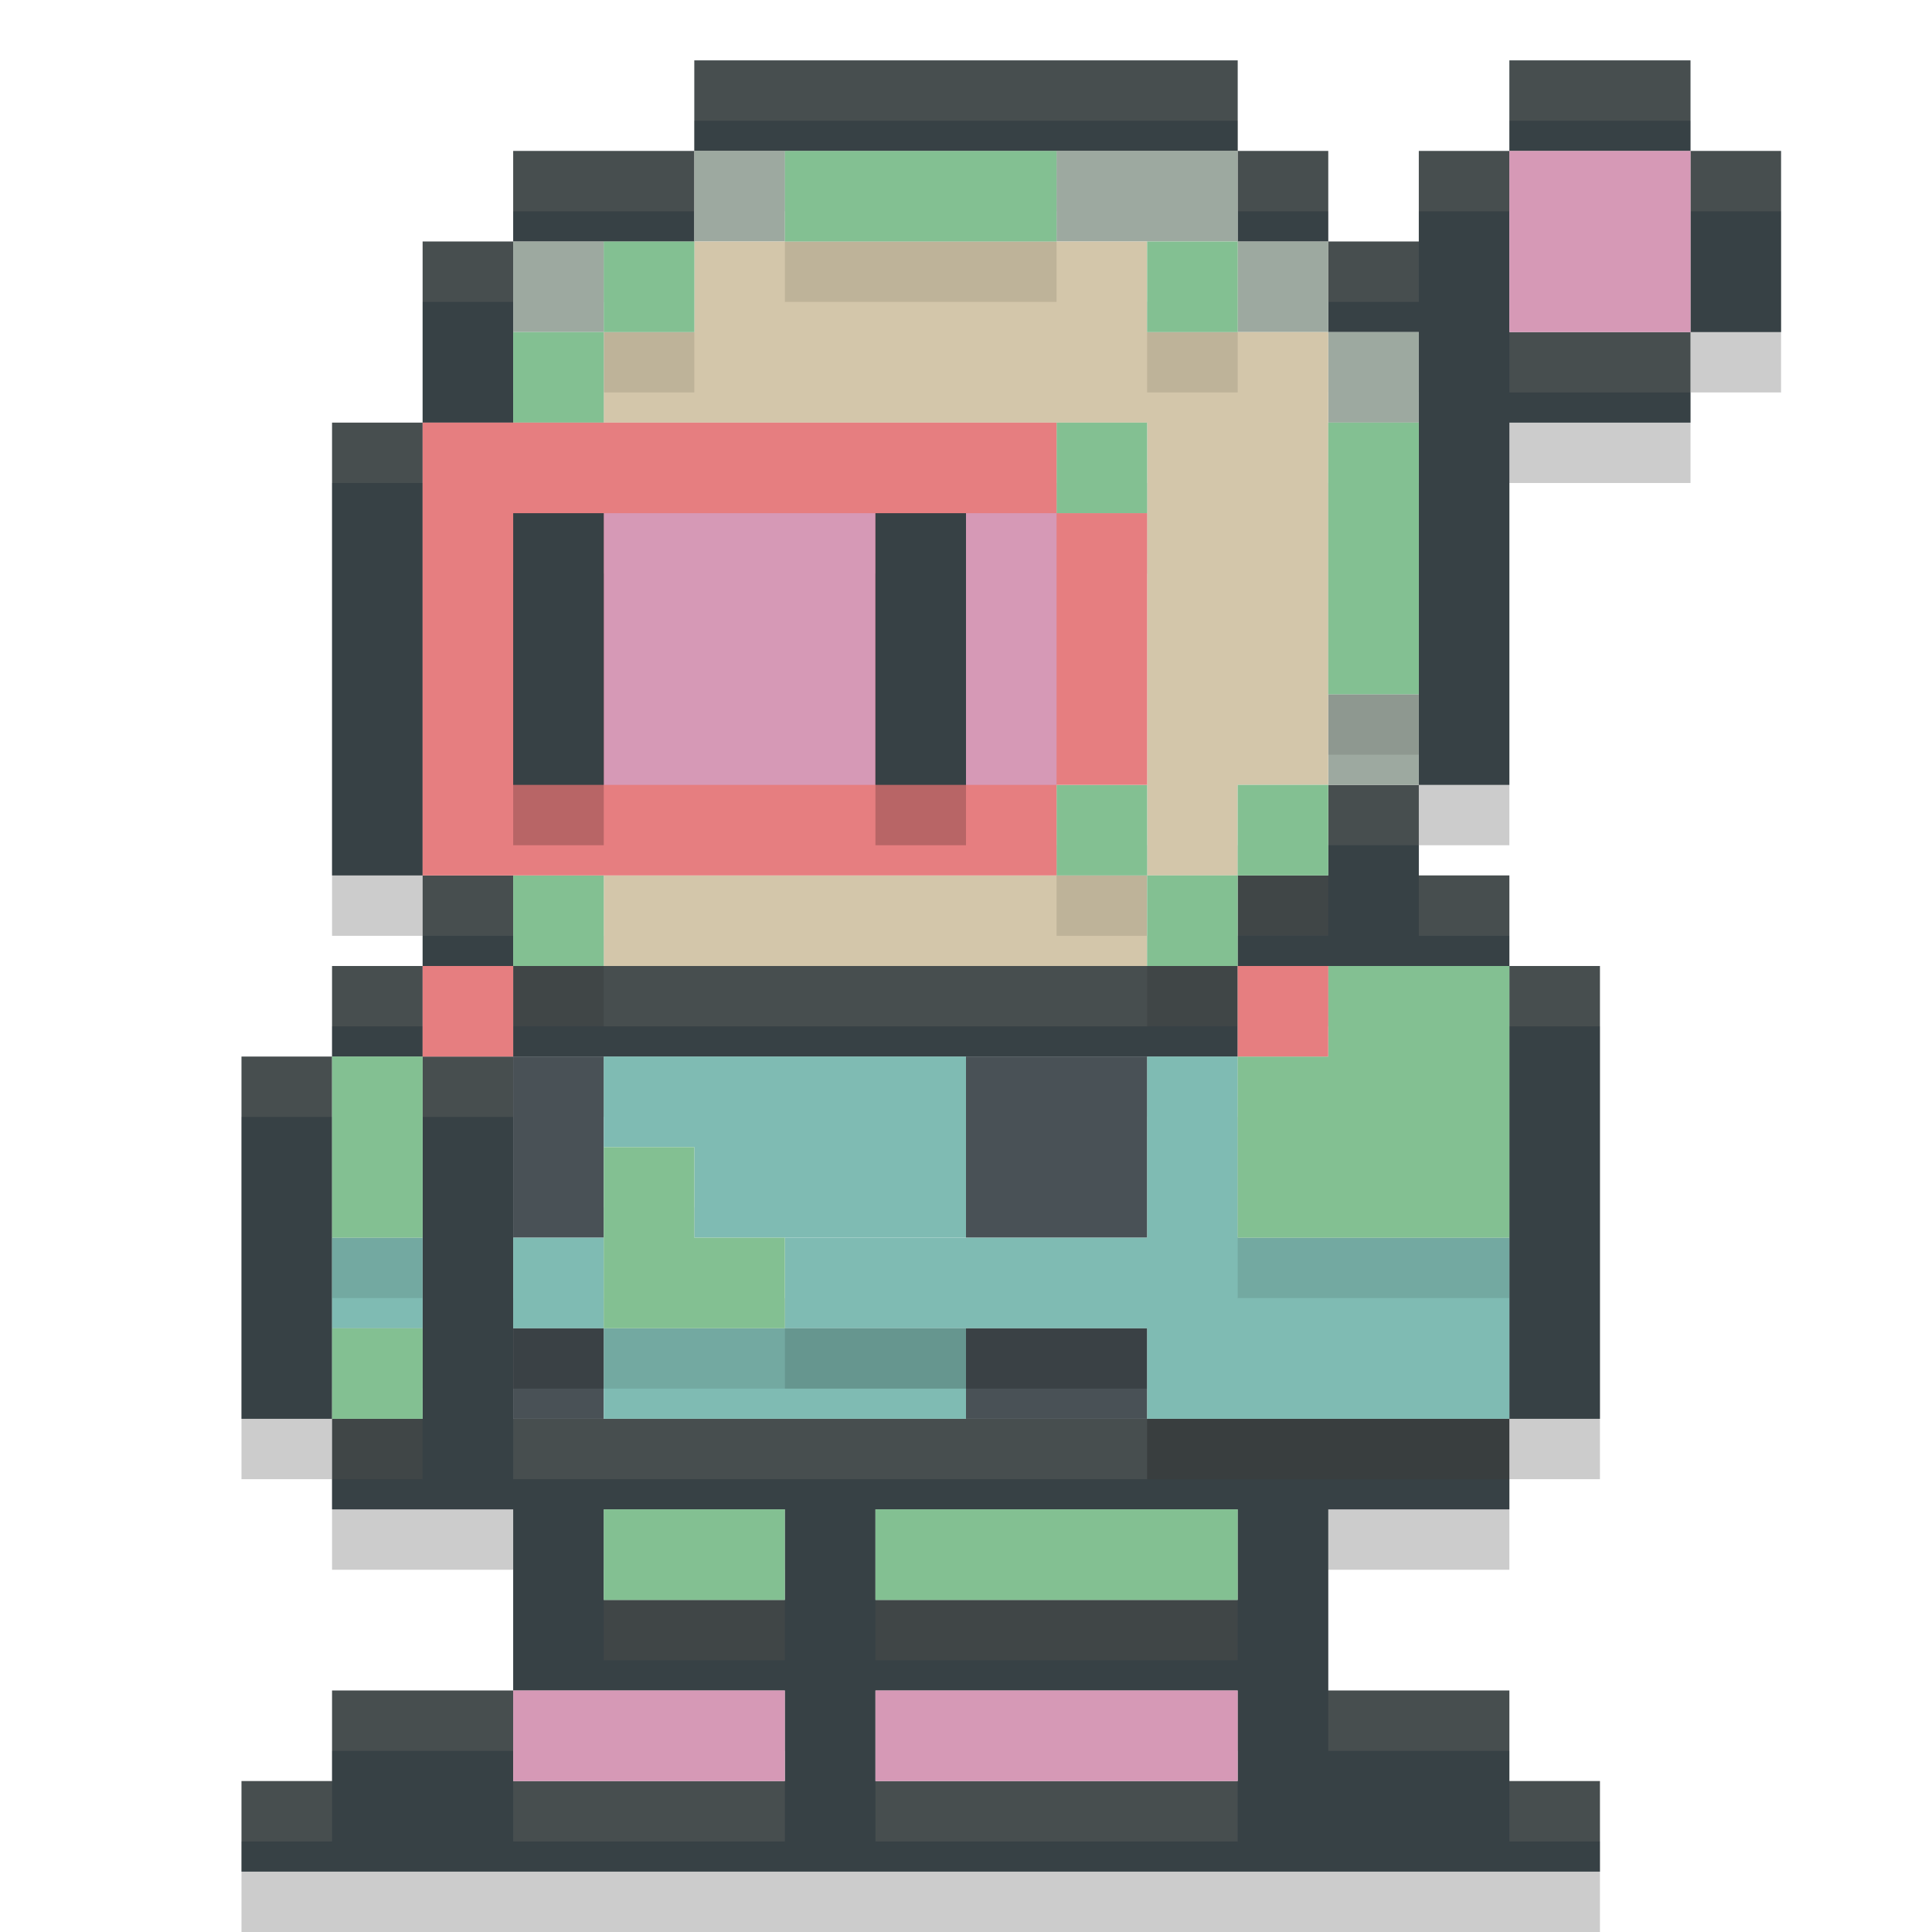 <svg xmlns="http://www.w3.org/2000/svg" width="32" height="32" version="1.1">
 <path style="opacity:0.2" d="M 11.5,2 V 3.5 H 13 14.5 16 17.5 19 20.5 V 2 H 19 17.5 16 14.5 13 Z m 9,1.5 V 5 H 22 V 3.5 Z M 22,5 v 1.5 h 1.5 V 8 9.5 11 12.5 14 H 25 V 12.5 11 9.5 8 H 26.5 28 V 6.5 H 26.5 25 V 5 3.5 H 23.5 V 5 Z M 25,3.5 H 26.5 28 V 2 H 26.5 25 Z m 3,0 V 5 6.5 h 1.5 V 5 3.5 Z M 23.5,14 H 22 v 1.5 H 20.5 V 17 H 22 23.5 25 v -1.5 h -1.5 z m 1.5,3 v 1.5 1.5 1.5 1.5 1.5 h 1.5 V 23 21.5 20 18.5 17 Z m 0,7.5 H 23.5 22 20.5 19 17.5 16 14.5 13 11.5 10 8.5 V 23 21.5 20 18.5 H 7 V 20 21.5 23 24.5 H 5.5 V 26 H 7 8.5 V 27.5 29 H 10 11.5 13 v 1.5 H 11.5 10 8.5 V 29 H 7 5.5 v 1.5 H 4 V 32 H 5.5 7 8.5 10 11.5 13 14.5 16 17.5 19 20.5 22 23.5 25 26.5 V 30.5 H 25 V 29 H 23.5 22 V 27.5 26 h 1.5 1.5 z m -19.5,0 V 23 21.5 20 18.5 H 4 v 1.5 1.5 1.5 1.5 z m 0,-6 H 7 V 17 H 5.5 Z M 7,17 H 8.5 V 15.5 H 7 Z M 7,15.5 V 14 12.5 11 9.5 8 H 5.5 V 9.5 11 12.5 14 15.5 Z M 7,8 H 8.5 V 6.5 5 H 7 V 6.5 Z M 8.5,5 H 10 11.5 V 3.5 H 10 8.5 Z m 0,12 v 1.5 H 10 11.5 13 14.5 16 17.5 19 20.5 V 17 H 19 17.5 16 14.5 13 11.5 10 Z m 1.5,9 h 1.5 1.5 v 1.5 H 11.5 10 Z m 4.5,0 h 1.5 1.5 1.5 1.5 v 1.5 H 19 17.5 16 14.5 Z m 0,3 h 1.5 1.5 1.5 1.5 v 1.5 H 19 17.5 16 14.5 Z"/>
 <path style="fill:#374145" d="M 11.5,1 V 2.5 H 13 14.5 16 17.5 19 20.5 V 1 H 19 17.5 16 14.5 13 Z m 9,1.5 V 4 H 22 V 2.5 Z M 22,4 v 1.5 h 1.5 V 7 8.5 10 11.5 13 H 25 V 11.5 10 8.5 7 H 26.5 28 V 5.5 H 26.5 25 V 4 2.5 H 23.5 V 4 Z M 25,2.5 H 26.5 28 V 1 H 26.5 25 Z m 3,0 V 4 5.5 h 1.5 V 4 2.5 Z M 23.5,13 H 22 v 1.5 H 20.5 V 16 H 22 23.5 25 v -1.5 h -1.5 z m 1.5,3 v 1.5 1.5 1.5 1.5 1.5 h 1.5 V 22 20.5 19 17.5 16 Z m 0,7.5 H 23.5 22 20.5 19 17.5 16 14.5 13 11.5 10 8.5 V 22 20.5 19 17.5 H 7 V 19 20.5 22 23.5 H 5.5 V 25 H 7 8.5 V 26.5 28 H 10 11.5 13 v 1.5 H 11.5 10 8.5 V 28 H 7 5.5 v 1.5 H 4 V 31 H 5.5 7 8.5 10 11.5 13 14.5 16 17.5 19 20.5 22 23.5 25 26.5 V 29.5 H 25 V 28 H 23.5 22 V 26.5 25 h 1.5 1.5 z m -19.5,0 V 22 20.5 19 17.5 H 4 v 1.5 1.5 1.5 1.5 z m 0,-6 H 7 V 16 H 5.5 Z M 7,16 H 8.5 V 14.5 H 7 Z M 7,14.5 V 13 11.5 10 8.5 7 H 5.5 V 8.5 10 11.5 13 14.5 Z M 7,7 H 8.5 V 5.5 4 H 7 V 5.5 Z M 8.5,4 H 10 11.5 V 2.5 H 10 8.5 Z m 0,12 v 1.5 H 10 11.5 13 14.5 16 17.5 19 20.5 V 16 H 19 17.5 16 14.5 13 11.5 10 Z m 1.5,9 h 1.5 1.5 v 1.5 H 11.5 10 Z m 4.5,0 h 1.5 1.5 1.5 1.5 v 1.5 H 19 17.5 16 14.5 Z m 0,3 h 1.5 1.5 1.5 1.5 v 1.5 H 19 17.5 16 14.5 Z"/>
 <path style="fill:#d3c6aa;opacity:0.1" d="M 11.5 1 L 11.5 2 L 13 2 L 14.5 2 L 16 2 L 17.5 2 L 19 2 L 20.5 2 L 20.5 1 L 19 1 L 17.5 1 L 16 1 L 14.5 1 L 13 1 L 11.5 1 z M 25 1 L 25 2 L 26.5 2 L 28 2 L 28 1 L 26.5 1 L 25 1 z M 8.5 2.5 L 8.5 3.5 L 10 3.5 L 11.5 3.5 L 11.5 2.5 L 10 2.5 L 8.5 2.5 z M 20.5 2.5 L 20.5 3.5 L 22 3.5 L 22 2.5 L 20.5 2.5 z M 23.5 2.5 L 23.5 3.5 L 25 3.5 L 25 2.5 L 23.5 2.5 z M 28 2.5 L 28 3.5 L 29.5 3.5 L 29.5 2.5 L 28 2.5 z M 7 4 L 7 5 L 8.5 5 L 8.5 4 L 7 4 z M 22 4 L 22 5 L 23.5 5 L 23.5 4 L 22 4 z M 25 5.5 L 25 6.5 L 26.5 6.5 L 28 6.5 L 28 5.5 L 26.5 5.5 L 25 5.5 z M 5.5 7 L 5.5 8 L 7 8 L 7 7 L 5.5 7 z M 22 13 L 22 14 L 23.5 14 L 23.5 13 L 22 13 z M 7 14.5 L 7 15.5 L 8.5 15.5 L 8.5 14.5 L 7 14.5 z M 20.5 14.5 L 20.5 15.5 L 22 15.5 L 22 14.5 L 20.5 14.5 z M 23.5 14.5 L 23.5 15.5 L 25 15.5 L 25 14.5 L 23.5 14.5 z M 5.5 16 L 5.5 17 L 7 17 L 7 16 L 5.5 16 z M 8.5 16 L 8.5 17 L 10 17 L 11.5 17 L 13 17 L 14.5 17 L 16 17 L 17.5 17 L 19 17 L 20.5 17 L 20.5 16 L 19 16 L 17.5 16 L 16 16 L 14.5 16 L 13 16 L 11.5 16 L 10 16 L 8.5 16 z M 25 16 L 25 17 L 26.5 17 L 26.5 16 L 25 16 z M 4 17.5 L 4 18.5 L 5.5 18.5 L 5.5 17.5 L 4 17.5 z M 7 17.5 L 7 18.5 L 8.5 18.5 L 8.5 17.5 L 7 17.5 z M 5.5 23.5 L 5.5 24.5 L 7 24.5 L 7 23.5 L 5.5 23.5 z M 8.5 23.5 L 8.5 24.5 L 10 24.5 L 11.5 24.5 L 13 24.5 L 14.5 24.5 L 16 24.5 L 17.5 24.5 L 19 24.5 L 20.5 24.5 L 22 24.5 L 23.5 24.5 L 25 24.5 L 25 23.5 L 23.5 23.5 L 22 23.5 L 20.5 23.5 L 19 23.5 L 17.5 23.5 L 16 23.5 L 14.5 23.5 L 13 23.5 L 11.5 23.5 L 10 23.5 L 8.5 23.5 z M 10 26.5 L 10 27.5 L 11.5 27.5 L 13 27.5 L 13 26.5 L 11.5 26.5 L 10 26.5 z M 14.5 26.5 L 14.5 27.5 L 16 27.5 L 17.5 27.5 L 19 27.5 L 20.5 27.5 L 20.5 26.5 L 19 26.5 L 17.5 26.5 L 16 26.5 L 14.5 26.5 z M 5.5 28 L 5.5 29 L 7 29 L 8.5 29 L 8.5 28 L 7 28 L 5.5 28 z M 22 28 L 22 29 L 23.5 29 L 25 29 L 25 28 L 23.5 28 L 22 28 z M 4 29.5 L 4 30.5 L 5.5 30.5 L 5.5 29.5 L 4 29.5 z M 8.5 29.5 L 8.5 30.5 L 10 30.5 L 11.5 30.5 L 13 30.5 L 13 29.5 L 11.5 29.5 L 10 29.5 L 8.5 29.5 z M 14.5 29.5 L 14.5 30.5 L 16 30.5 L 17.5 30.5 L 19 30.5 L 20.5 30.5 L 20.5 29.5 L 19 29.5 L 17.5 29.5 L 16 29.5 L 14.5 29.5 z M 25 29.5 L 25 30.5 L 26.5 30.5 L 26.5 29.5 L 25 29.5 z"/>
 <path style="fill:#9da9a0" d="M 11.5,2.5 V 4 H 13 V 2.5 Z m 6,0 V 4 H 19 20.5 V 2.5 H 19 Z m 3,1.5 V 5.5 H 22 V 4 Z M 22,5.5 V 7 h 1.5 V 5.5 Z M 8.5,4 V 5.5 H 10 V 4 Z M 22,11.5 V 13 h 1.5 v -1.5 z"/>
 <path style="fill:#d3c6aa" d="M 11.5,4 V 5.5 H 10 V 7 h 1.5 1.5 1.5 1.5 1.5 1.5 v 1.5 1.5 1.5 1.5 1.5 h 1.5 V 13 H 22 V 11.5 10 8.5 7 5.5 H 20.5 19 V 4 H 17.5 16 14.5 13 Z M 19,14.5 H 17.5 16 14.5 13 11.5 10 V 16 h 1.5 1.5 1.5 1.5 1.5 1.5 z"/>
 <path style="fill:#495156" d="M 8.5,17.5 V 19 20.5 H 10 V 19 17.5 Z m 7.5,0 V 19 20.5 H 17.5 19 V 19 17.5 H 17.5 Z M 8.5,22 v 1.5 H 10 V 22 Z m 7.5,0 v 1.5 H 17.5 19 V 22 h -1.5 z"/>
 <path style="fill:#7fbbb3" d="M 10,17.5 V 19 h 1.5 v 1.5 H 13 14.5 16 V 19 17.5 H 14.5 13 11.5 Z m 0,4.5 v 1.5 H 11.5 13 14.5 16 V 22 H 14.5 13 11.5 Z"/>
 <path style="opacity:0.2" d="M 19,18.5 V 20 21.5 H 17.5 16 14.5 13 V 23 h 1.5 1.5 1.5 1.5 v 1.5 H 20.5 22 23.5 25 V 23 21.5 H 23.5 22 20.5 V 20 18.5 Z m -13.5,3 V 23 H 7 v -1.5 z m 3,0 V 23 H 10 v -1.5 z"/>
 <path style="fill:#7fbbb3" d="M 19,17.5 V 19 20.5 H 17.5 16 14.5 13 V 22 h 1.5 1.5 1.5 1.5 v 1.5 H 20.5 22 23.5 25 V 22 20.5 H 23.5 22 20.5 V 19 17.5 Z m -13.5,3 V 22 H 7 v -1.5 z m 3,0 V 22 H 10 v -1.5 z"/>
 <path style="opacity:0.1" d="M 13,3.5 V 5 h 1.5 1.5 1.5 V 3.5 H 16 14.5 Z M 10,5 v 1.5 h 1.5 V 5 Z m 0,1.5 H 8.5 V 8 H 10 Z M 19,5 v 1.5 h 1.5 V 5 Z M 17.5,8 V 9.5 H 19 V 8 Z M 22,8 v 1.5 1.5 1.5 h 1.5 V 11 9.5 8 Z m -4.5,6 v 1.5 H 19 V 14 Z M 19,15.5 V 17 h 1.5 v -1.5 z m 1.5,0 H 22 V 14 h -1.5 z m -12,0 V 17 H 10 V 15.5 Z M 22,17 v 1.5 H 20.5 V 20 21.5 H 22 23.5 25 V 20 18.5 17 H 23.5 Z M 5.5,18.5 V 20 21.5 H 7 V 20 18.5 Z M 10,20 V 21.5 23 H 11.5 13 V 21.5 H 11.5 V 20 Z m -4.5,3 v 1.5 H 7 V 23 Z m 4.5,3 v 1.5 H 11.5 13 V 26 h -1.5 z m 4.5,0 v 1.5 H 16 17.5 19 20.5 V 26 H 19 17.5 16 Z"/>
 <path style="fill:#83c092" d="M 13,2.5 V 4 h 1.5 1.5 1.5 V 2.5 H 16 14.5 Z M 10,4 v 1.5 h 1.5 V 4 Z m 0,1.5 H 8.5 V 7 H 10 Z M 19,4 v 1.5 h 1.5 V 4 Z M 17.5,7 V 8.5 H 19 V 7 Z M 22,7 v 1.5 1.5 1.5 h 1.5 V 10 8.5 7 Z m -4.5,6 v 1.5 H 19 V 13 Z M 19,14.5 V 16 h 1.5 v -1.5 z m 1.5,0 H 22 V 13 h -1.5 z m -12,0 V 16 H 10 V 14.5 Z M 22,16 v 1.5 H 20.5 V 19 20.5 H 22 23.5 25 V 19 17.5 16 H 23.5 Z M 5.5,17.5 V 19 20.5 H 7 V 19 17.5 Z M 10,19 V 20.5 22 H 11.5 13 V 20.5 H 11.5 V 19 Z m -4.5,3 v 1.5 H 7 V 22 Z m 4.5,3 v 1.5 H 11.5 13 V 25 h -1.5 z m 4.5,0 v 1.5 H 16 17.5 19 20.5 V 25 H 19 17.5 16 Z"/>
 <path style="fill:#e67e80" d="M 7,7 V 8.5 10 11.5 13 14.5 H 8.5 10 11.5 13 14.5 16 17.5 V 13 H 19 V 11.5 10 8.5 H 17.5 V 7 H 16 14.5 13 11.5 10 8.5 Z m 0,9 v 1.5 H 8.5 V 16 Z m 13.5,0 v 1.5 H 22 V 16 Z"/>
 <path style="fill:#d699b6" d="M 25,2.5 V 4 5.5 H 26.5 28 V 4 2.5 h -1.5 z m -15,6 V 10 11.5 13 h 1.5 1.5 1.5 V 11.5 10 8.5 H 13 11.5 Z m 6,0 V 10 11.5 13 h 1.5 V 11.5 10 8.5 Z"/>
 <path style="opacity:0.2" d="M 8.5,9.5 V 11 12.5 14 H 10 V 12.5 11 9.5 Z m 6,0 V 11 12.5 14 H 16 V 12.5 11 9.5 Z"/>
 <path style="fill:#374145" d="M 8.5,8.5 V 10 11.5 13 H 10 V 11.5 10 8.5 Z m 6,0 V 10 11.5 13 H 16 V 11.5 10 8.5 Z"/>
 <path style="fill:#d699b6" d="m 8.5,28 v 1.5 H 10 11.5 13 V 28 H 11.5 10 Z m 6,0 v 1.5 H 16 17.5 19 20.5 V 28 H 19 17.5 16 Z"/>
</svg>
